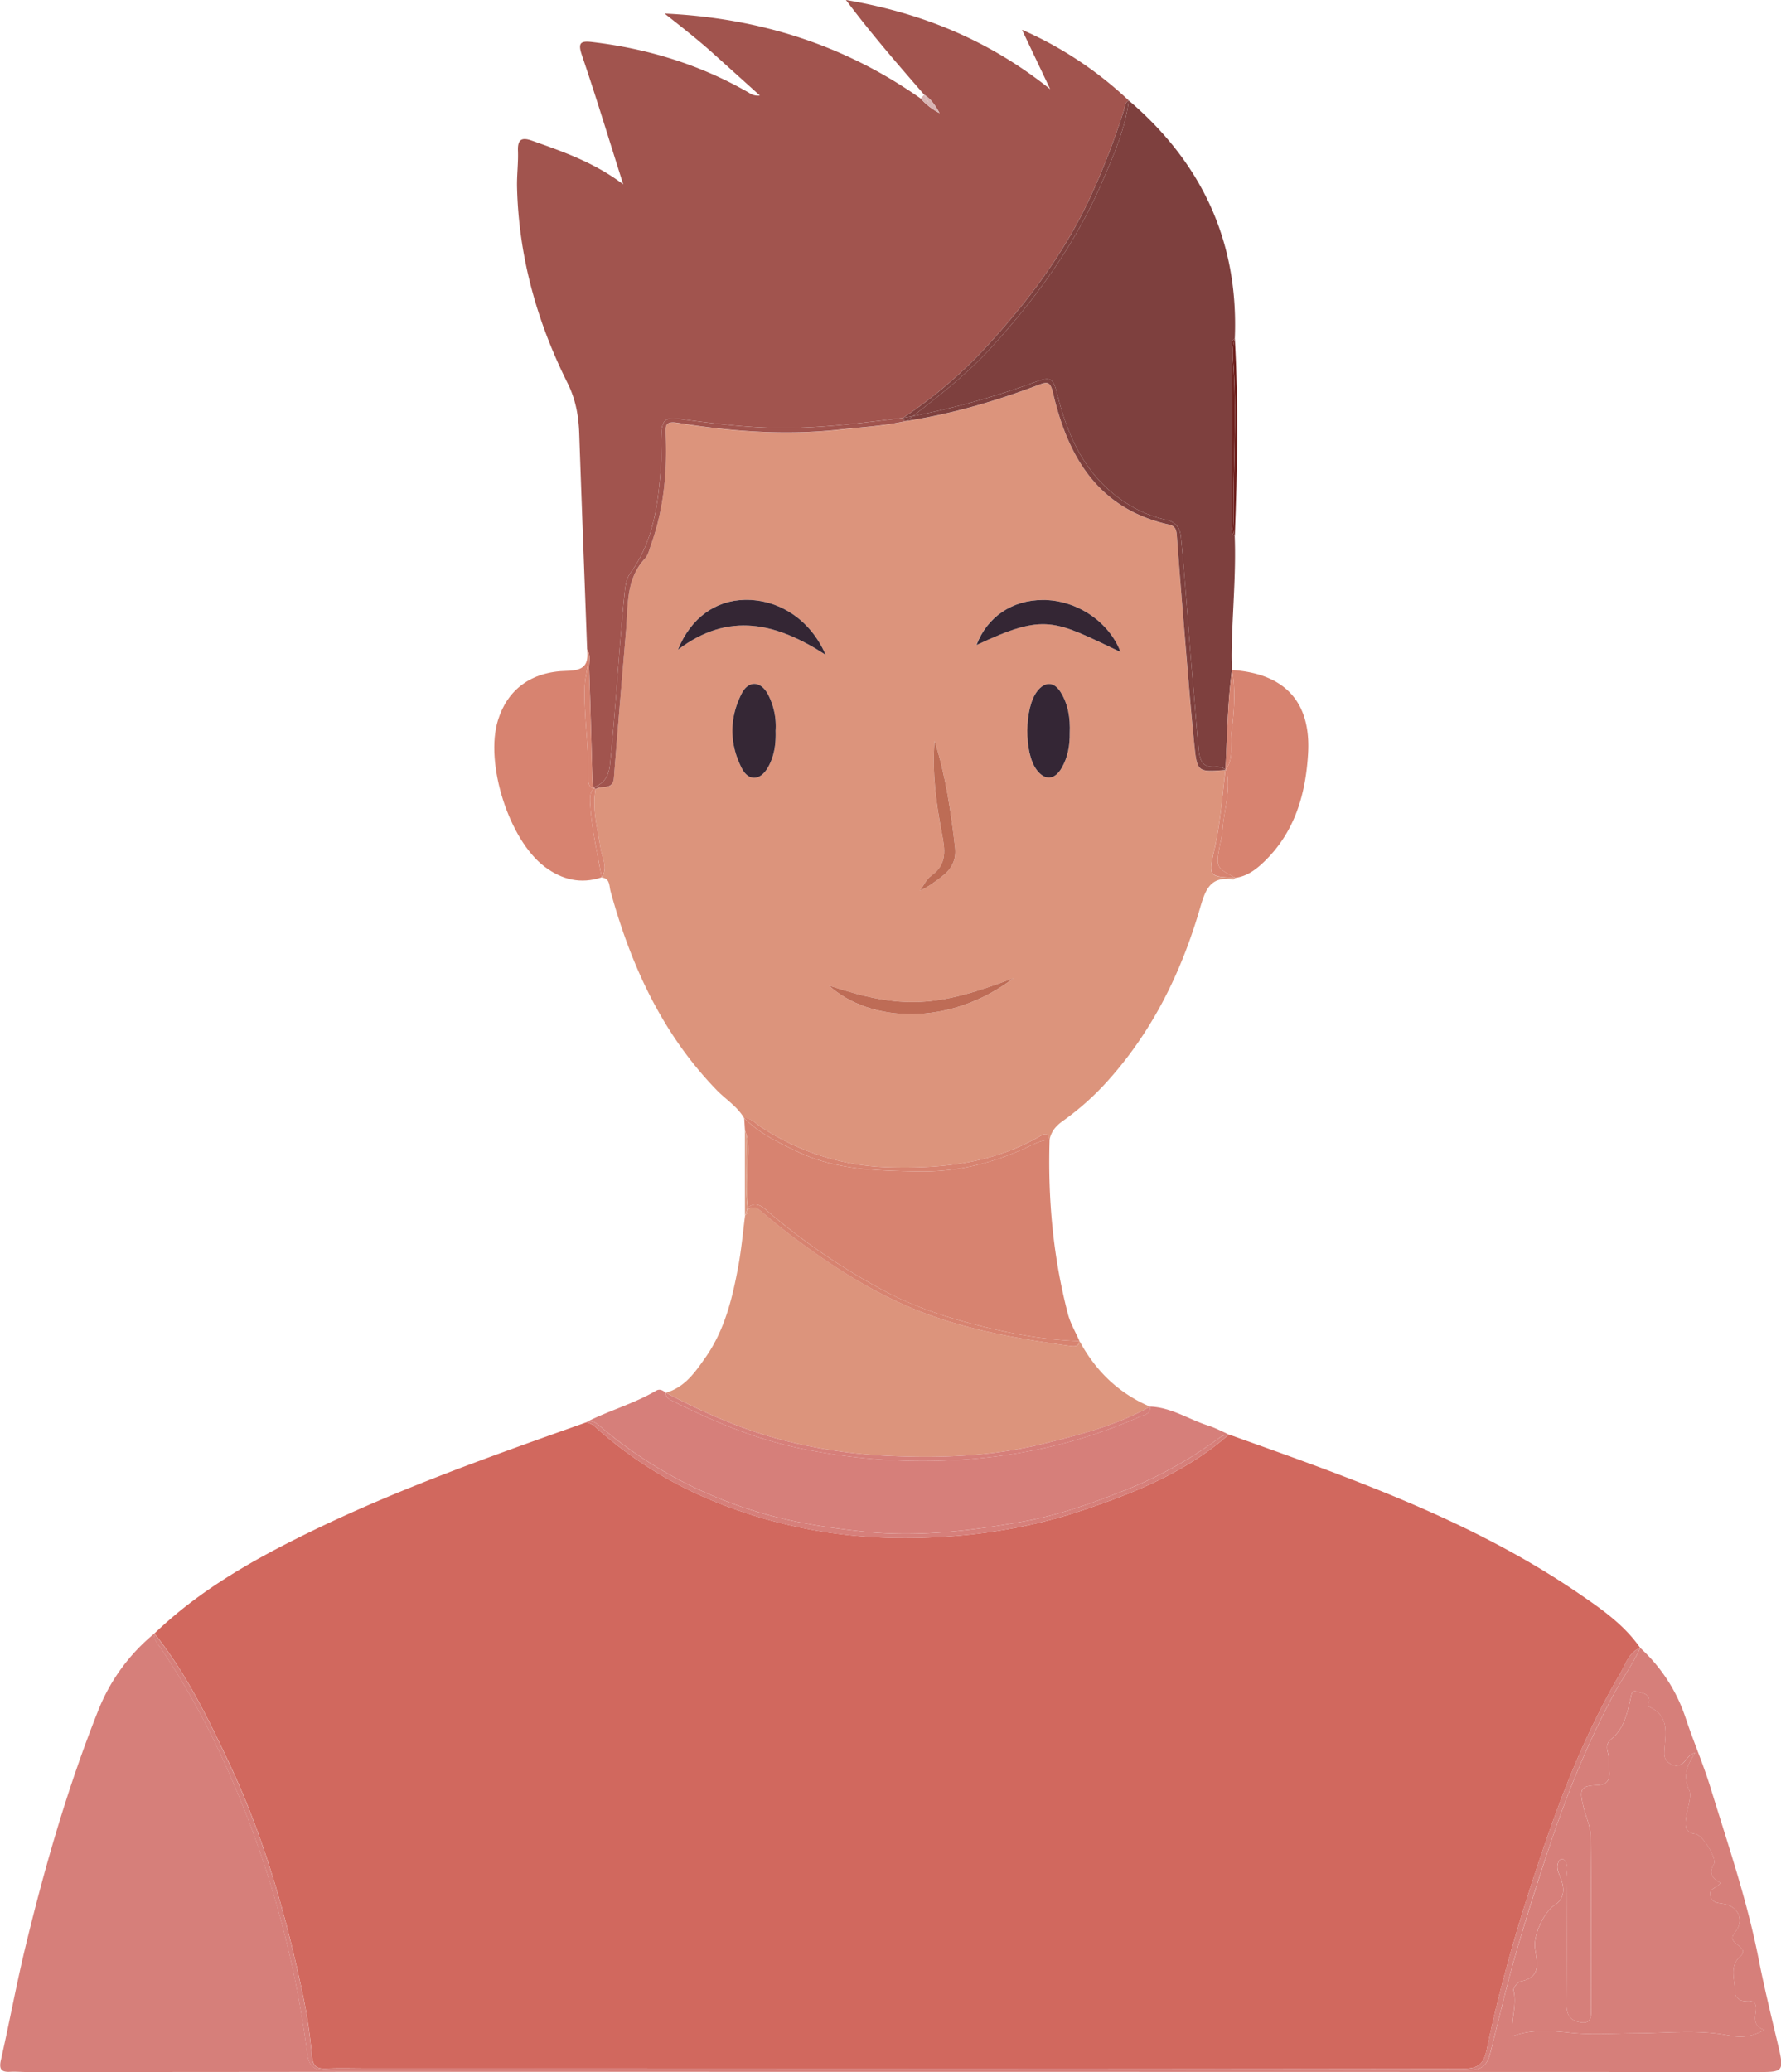 <svg id="Capa_1" data-name="Capa 1" xmlns="http://www.w3.org/2000/svg" viewBox="0 0 986.35 1146.96"><defs><style>.cls-1{fill:#d1685e;}.cls-2{fill:#dc947c;}.cls-3{fill:#a1544e;}.cls-4{fill:#d67f7a;}.cls-5{fill:#7e403e;}.cls-6{fill:#d78370;}.cls-7{fill:#6e211e;}.cls-8{fill:#d8b4b3;}.cls-9{fill:#352735;}.cls-10{fill:#342635;}.cls-11{fill:#342634;}.cls-12{fill:#be6c56;}.cls-13{fill:#bd6c55;}</style></defs><title>12</title><path class="cls-1" d="M274,1139.63a289.46,289.46,0,0,1,5.57,36.31c.53,6.31,2.9,7.41,8.26,7.18,7.29-.3,14.6-.07,21.9-.07q303.35,0,606.68.2c8.51,0,12-1.93,13.82-10.72,6.8-32.77,16-65,26.47-96.73,12.61-38.42,26.78-76.32,47.42-111.32,3-5,4.59-11.69,11.08-14.2h0c-8.8-12.74-21.33-21.42-33.76-29.93C922,879.6,854.54,856.15,787.4,832.17h0c-23.34,20.56-51.52,32-80.39,41.74C673.15,885.32,638,890,602.39,889.4a275.35,275.35,0,0,1-97.11-19.06A225.58,225.58,0,0,1,436.53,828a8.92,8.92,0,0,0-5.16-2.52h0c-51,18.16-102.19,36.08-151,59.74-31.66,15.35-62.33,32.39-88,57.09,17.75,22.19,30,47.55,42,73.08C252.9,1055.07,264.85,1096.92,274,1139.63Z" transform="translate(-106.83 -38.12)"/><path class="cls-2" d="M528.45,662.05a134.35,134.35,0,0,0,71.75,22.23C629,685,656.57,682,682,667.5c2.36-1.35,5.27-3.29,6.07,1.68h0c.84-4.6,3.4-7.73,7.28-10.49A150.22,150.22,0,0,0,719.79,637c25.15-27.74,41.24-60.48,51.58-96,3-10.32,5.67-18.08,18.34-16.05.4.07.92-.57,1.38-.87h0c-15-.66-15.12-.69-11.64-16.12,3.24-14.36,4.32-29,6-43.54-15.11,1.15-15.57,1.2-17.11-13.43-2.39-22.82-4.13-45.71-6-68.58q-2-23.87-3.74-47.75c-.23-3-.73-5.3-4.32-6.09-39-8.64-55.95-37.19-64.22-72.75-1.59-6.83-3.34-6.36-8.42-4.44-23.61,8.92-47.76,15.95-72.75,19.81-12.26,2.79-24.8,3.45-37.24,4.82-30,3.31-59.84,1-89.47-3.74-6.69-1.07-6.93,1.35-6.72,6.29.85,20.87-1,41.4-8.11,61.21-.94,2.63-1.56,5.72-3.35,7.64-10.59,11.32-9.3,25.63-10.45,39.35-2.3,27.31-4.63,54.63-6.76,82-.55,7.16-6.93,3.92-10.12,6.28-2.05,11.13,1.13,21.82,2.75,32.65.8,5.35,4.29,10.63.62,16.16h0c4.75.52,4.09,4.58,4.93,7.62,11.32,41.14,28.62,79,58.84,110.12,5.05,5.2,11.49,9.06,15.18,15.58h0C523,657.09,525.48,660.12,528.45,662.05ZM699.27,443.78c.1,6.84-1,13.46-4.46,19.45-3.9,6.75-9.39,7-13.91,1-7-9.43-6.81-34.18.35-43.46,4.19-5.44,9.21-5.46,12.89.39C698.46,428,699.6,435.77,699.27,443.78Zm-14.91-73.55c18.68-.05,36.67,12,43,28.82-36.87-17.54-41.48-21.84-79.81-3.89C653.45,379.66,667.29,370.27,684.36,370.23ZM622.5,522.94c9.12-6.41,7.68-14.6,5.91-23.83-3.22-16.72-5.41-33.64-4-50.9,6.1,19.14,9,38.9,11.31,58.81.87,7.37-2,12.37-7.52,16.52-3.7,2.79-7.38,5.6-11.92,7.62C618.33,528.38,619.83,524.83,622.5,522.94Zm45.68,56.61c-35.62,27.07-79.52,24.66-102.24,4.14C606.6,597.06,625.59,595.69,668.18,579.55ZM482.29,397.76c7.17-17.75,21-27.33,37.05-27.6,18.83-.32,36.3,10.89,44.73,30.4C537,383.07,510.67,376.27,482.29,397.76Zm35.38,65.66c-6.94-13.56-7-27.7-.13-41.3,3.81-7.55,10.7-7.16,14.66.45a37.92,37.92,0,0,1,4.17,20.07c.25,7.44-.76,14.38-4.43,20.59C527.78,470.28,521.35,470.6,517.67,463.42Z" transform="translate(-106.83 -38.12)"/><path class="cls-3" d="M433.11,408.25c.71,20.44,1.23,40.88,1.83,61.31,0,1.62,0,3.29,1,4.61.21-.21.39-.41.63-.61,5.4-2.4,7.47-6.39,8.09-12.44,3.25-31.27,4.84-62.68,8-93.95.43-4.24.77-8.4,3.37-12,12.79-17.65,15.32-38.26,16.84-59.11.41-5.59-.11-11.24.16-16.85.41-8.87,2.06-10.31,10.85-9.12,18.65,2.52,37.35,4.85,56.16,4.91,22.49.07,44.82-2.85,67.11-5.61a8,8,0,0,1,1.11-.88,252.2,252.2,0,0,0,43.29-36.79c23.32-25.19,44.07-52.29,58.8-83.84a404.1,404.1,0,0,0,19-49.08c.56-1.78.53-4,2.58-5.07h0a206.59,206.59,0,0,0-59.1-39.13l15.62,32.89c-34.11-27.22-71-42.17-113.13-49.39,14.33,19.12,28.87,35.75,43.33,52.43,3.39,2.14,5.78,5.15,8.52,10.2a35.17,35.17,0,0,1-10.47-8.08h0C574.2,62.69,526.64,48,474.89,45.62,484.26,53,493.45,60.17,502.14,68l25.53,23a8.45,8.45,0,0,1-6-1.5C494.79,74,465.79,65.08,435,61.42c-6.64-.79-8.28.25-5.87,7.35,7.84,23,14.88,46.28,22.85,71.39-16.27-12.23-33.41-18.1-50.48-24.15-5.57-2-8.07-.89-7.81,5.58.26,6.7-.67,13.43-.51,20.14.91,38.25,10.93,74.29,27.92,108.32,4.57,9.15,6.19,18.27,6.52,28.14C429,318,430.54,357.8,432,397.6,434.21,401,433,404.71,433.11,408.25Z" transform="translate(-106.83 -38.12)"/><path class="cls-3" d="M607.16,269.41c-22.29,2.76-44.62,5.68-67.11,5.61-18.81-.06-37.51-2.39-56.16-4.91-8.79-1.19-10.44.25-10.85,9.12-.27,5.61.25,11.26-.16,16.85-1.52,20.85-4.05,41.46-16.84,59.11-2.6,3.58-2.94,7.74-3.37,12-3.19,31.27-4.78,62.68-8,93.95-.62,6.05-2.69,10-8.09,12.44-.24.2-.42.4-.63.61a3.84,3.84,0,0,0,.75.76h0c3.19-2.36,9.57.88,10.12-6.28,2.13-27.33,4.46-54.65,6.76-82,1.15-13.72-.14-28,10.45-39.35,1.79-1.92,2.41-5,3.35-7.64,7.09-19.81,9-40.34,8.11-61.21-.21-4.94,0-7.36,6.72-6.29,29.63,4.78,59.46,7.05,89.47,3.74,12.44-1.37,25-2,37.24-4.82C607.45,270.72,606,270.54,607.16,269.41Z" transform="translate(-106.83 -38.12)"/><path class="cls-4" d="M1080.77,1122.41c-6.34-32.32-17-63.4-26.63-94.78-4-13-9.39-25.35-13.64-38.16a91.13,91.13,0,0,0-25.29-39.19c-4,9-9.92,16.91-14.57,25.55-14.26,26.55-25.58,54.3-35.17,82.85q-9.37,27.93-17.77,56.17c-5.81,19.69-10.47,39.63-15.46,59.49-1.71,6.81-4.57,9.65-12,9.65q-316.51-.29-633,0c-7.64,0-9.46-3.14-10.29-9.62a560.51,560.51,0,0,0-38.16-142.89c-11.66-28.32-25.64-55.56-42.87-81-1.69-2.5-4.18-4.7-3.5-8.22a104.94,104.94,0,0,0-31,42.2c-16.76,42-29.31,85.35-40,129.22-5.24,21.45-9.22,43.2-14.09,64.75-1.14,5,.18,6.77,5.13,6.51,3.08-.15,6.18.12,9.27.12q88.47,0,177-.11,391.83,0,783.65.11c11.58,0,12.33-1,9.72-12.64C1088.19,1155.77,1084.06,1139.17,1080.77,1122.41Zm-16.34,42.42c-17.1-3.36-34.45-1.27-51.74-1.19-12,0-24.25,1-36.43-.32-10.18-1.11-20.67-2.08-31.79,1.88-1.12-8.61,2.61-17,.58-25.32-.32-1.35,2.27-4.7,3.91-5,12.1-2.31,8.85-11.16,7.95-18.54-.84-7,4.74-19.65,10.9-23.69,5.21-3.4,5.58-8.3,3.68-14-1.17-3.5-3.83-7.22-.79-11.07a2.27,2.27,0,0,1,2.23-.12c3,3,1.46,6.89,1.48,10.34q.24,34.95,0,69.92c0,4.89,1.33,8.2,6.2,9.51,4.67,1.25,7.46.38,7.43-5.45-.14-32.29.16-64.59-.27-96.87-.08-5.94-2.93-11.81-4.28-17.76-2-8.88-1-10.48,7.71-10.85,5.06-.21,7.21-2.29,6.89-7.21-.23-3.62.12-7.39-.8-10.83-.85-3.18-.58-5.52,1.86-7.5,7.09-5.73,8.74-14.07,10.67-22.24.53-2.27.53-5.14,3.66-4.06,2.54.88,6.43.87,6.74,4.8.09,1.12-1.75,2.88-.14,3.6,12.38,5.54,8.65,16.24,8.45,25.78-.06,2.92,1.23,4.59,3.68,6,2.67,1.52,4.88.93,6.93-.82,1.79-1.53,2.47-4.28,6.53-5.5-4.66,7.11-7,12.88-3.3,20.83,1.51,3.27-1.24,10.33-1.89,15.69-.53,4.25-.33,7.74,5.35,8.47,3.91.51,12,13.54,10.17,16.68-3.23,5.41-.58,8.09,3.64,10.35-1.83,3-6.64,3-5.67,7.13s4.71,3.94,8,4.6c7.84,1.57,10.88,9.29,5.79,15.55-2.73,3.34-1.28,5,1.1,6.82s5,3.72,1.78,6.57c-6.51,5.83-2.72,13.11-3,19.72-.1,2.73,2.81,5.32,5.87,5,5.88-.62,6.24,2.16,5.58,6.82-.5,3.55-.74,7.49,4.88,9.15C1077,1165.65,1071.3,1166.18,1064.43,1164.83Z" transform="translate(-106.83 -38.12)"/><path class="cls-4" d="M195.87,950.5c17.23,25.45,31.21,52.69,42.87,81A560.51,560.51,0,0,1,276.9,1174.4c.83,6.48,2.65,9.63,10.29,9.62q316.51-.35,633,0c7.45,0,10.31-2.84,12-9.65,5-19.86,9.65-39.8,15.46-59.49q8.35-28.29,17.77-56.17c9.59-28.55,20.91-56.3,35.17-82.85,4.65-8.64,10.6-16.53,14.57-25.55-6.49,2.51-8.13,9.2-11.08,14.2-20.64,35-34.81,72.9-47.42,111.32-10.44,31.77-19.67,64-26.47,96.73-1.83,8.79-5.31,10.73-13.82,10.72q-303.33-.39-606.68-.2c-7.3,0-14.61-.23-21.9.07-5.36.23-7.73-.87-8.26-7.18a289.46,289.46,0,0,0-5.57-36.31c-9.16-42.71-21.11-84.56-39.68-124.27-11.94-25.53-24.21-50.89-42-73.08C191.69,945.8,194.18,948,195.87,950.5Z" transform="translate(-106.83 -38.12)"/><path class="cls-5" d="M655.52,230.79c-12.93,14.11-28,26-43.17,37.68a436.86,436.86,0,0,0,67.76-18.89c8.61-3.14,10-2.29,12.2,6.56,6.46,26.17,17.63,49.14,42.48,62.95a66.71,66.71,0,0,0,18.06,6.81c5.11,1.14,7.52,4.26,8,9.4,2.76,28.19,4.41,56.48,7,84.69,1,11.17,1.73,22.36,2.9,33.53.64,6.08,2.43,9.53,9.08,9.07a8.61,8.61,0,0,1,5.68,1.44c1-18.34,1.14-36.74,3.61-55h0c-.07-3.05-.22-6.1-.18-9.14.27-21.67,2.51-43.28,1.7-65-2.31-1.95-1.55-4.63-1.55-7.05q-.08-47.73,0-95.46c0-2.42-.76-5.1,1.6-7h0c2.17-53.59-18.25-97.1-58.74-131.65-1.93,15.81-8.35,30.26-14.51,44.6C702.57,172.93,680.8,203.17,655.52,230.79Z" transform="translate(-106.83 -38.12)"/><path class="cls-5" d="M779.83,462.59c-6.65.46-8.44-3-9.08-9.07-1.17-11.17-1.89-22.36-2.9-33.53-2.56-28.21-4.21-56.5-7-84.69-.51-5.14-2.92-8.26-8-9.4a66.71,66.71,0,0,1-18.06-6.81c-24.85-13.81-36-36.78-42.48-62.95-2.19-8.85-3.59-9.7-12.2-6.56a436.86,436.86,0,0,1-67.76,18.89q-1.74,1.32-3.46,2.66c25-3.86,49.14-10.89,72.75-19.81,5.08-1.92,6.83-2.39,8.42,4.44,8.27,35.56,25.19,64.11,64.22,72.75,3.59.79,4.09,3.05,4.32,6.09q1.75,23.88,3.74,47.75c1.92,22.87,3.66,45.76,6,68.58,1.54,14.63,2,14.58,17.11,13.43,0-.11,0-.22,0-.33A8.61,8.61,0,0,0,779.83,462.59Z" transform="translate(-106.83 -38.12)"/><path class="cls-5" d="M729.36,98.82a404.1,404.1,0,0,1-19,49.08c-14.73,31.55-35.48,58.65-58.8,83.84a252.2,252.2,0,0,1-43.29,36.79,8,8,0,0,0-1.11.88l.75-.09c1.48-.27,3-.57,4.44-.85,15.17-11.67,30.24-23.57,43.17-37.68,25.28-27.62,47.05-57.86,61.91-92.44,6.16-14.34,12.58-28.79,14.51-44.6h0C729.89,94.83,729.92,97,729.36,98.82Z" transform="translate(-106.83 -38.12)"/><path class="cls-5" d="M607.91,269.32l-.75.09c-1.12,1.13.29,1.31,1.73,1.72q1.73-1.33,3.46-2.66C610.87,268.75,609.39,269.05,607.91,269.32Z" transform="translate(-106.83 -38.12)"/><path class="cls-2" d="M595.7,843.85c29.64,1.57,59.3.72,88.44-6.44,20.51-5,41-10.21,59.57-20.68h0c-17.37-7.39-30.12-19.77-39-36.26-.53,3.13-2.7,3-5.1,2.68-31.8-4.36-63.33-9.87-92.89-23.19-22.54-10.16-43-23.73-62.64-38.63-5.33-4.05-10.47-8.34-15.6-12.63-2.33-2-4.57-3.25-7.45-1.19h0c-.06,1.34-.27,2.61-1.56,3.38-1.19,9.2-2,18.47-3.66,27.58-3.28,18-7.55,35.74-18.23,51-5.7,8.13-11.47,16.64-22,19.56,22.25,11.74,45.3,21.75,69.77,27.48A288.88,288.88,0,0,0,595.7,843.85Z" transform="translate(-106.83 -38.12)"/><path class="cls-4" d="M439.6,827.94a240.52,240.52,0,0,0,93.23,48.89c17,4.61,34.51,7.15,52.13,9.06,29.95,3.24,59.36-.36,88.65-5.59,18.83-3.36,36.88-9.63,54.69-16.67a230.41,230.41,0,0,0,53.64-29.48,10.31,10.31,0,0,1,5.46-2c-3.79-1.66-7.46-3.65-11.37-4.89-10.81-3.42-20.53-10.16-32.32-10.55.59,4-2.89,4.37-5.21,5.41-33.72,15-69.13,22.78-106,24.38a331.62,331.62,0,0,1-84.5-7.09c-24-5.18-46.47-14.72-68.36-25.65-1.92-1-4.19-1.94-4.14-4.76-1.59-1.27-3.29-2.28-5.33-1.08-12.31,7.26-26.2,11-38.83,17.5C434.88,823.76,437.25,826,439.6,827.94Z" transform="translate(-106.83 -38.12)"/><path class="cls-4" d="M436.53,828a225.58,225.58,0,0,0,68.75,42.37,275.35,275.35,0,0,0,97.11,19.06C638,890,673.15,885.32,707,873.91c28.87-9.73,57-21.18,80.39-41.74a10.31,10.31,0,0,0-5.46,2,230.41,230.41,0,0,1-53.64,29.48c-17.81,7-35.86,13.31-54.69,16.67-29.29,5.23-58.7,8.83-88.65,5.59-17.62-1.91-35.08-4.45-52.13-9.06a240.52,240.52,0,0,1-93.23-48.89c-2.35-2-4.72-4.18-8.22-2.5h0A8.92,8.92,0,0,1,436.53,828Z" transform="translate(-106.83 -38.12)"/><path class="cls-4" d="M479.68,813.78C501.57,824.71,524,834.25,548,839.43a331.62,331.62,0,0,0,84.5,7.09c36.83-1.6,72.24-9.36,106-24.38,2.32-1,5.8-1.39,5.21-5.41h0c-18.61,10.47-39.06,15.63-59.57,20.68-29.14,7.16-58.8,8-88.44,6.44a288.88,288.88,0,0,1-50.39-7.35c-24.47-5.73-47.52-15.74-69.77-27.48C475.49,811.84,477.76,812.82,479.68,813.78Z" transform="translate(-106.83 -38.12)"/><path class="cls-6" d="M520.9,688.34c.38,6.06.12,12.17.1,18.26a2.6,2.6,0,0,1,.25-.33c5.17-3.53,8.61.52,11.79,3.23a363,363,0,0,0,62.52,42.63c14.7,8,30.26,13.51,46.25,17.84,20.57,5.58,41.44,9.8,62.86,10.5-2.18-5-5.06-9.84-6.42-15.06-8.23-31.54-11.12-63.7-10.14-96.23-4.08-.06-7.59,1.68-11.15,3.38-19.5,9.28-39.67,14.41-61.66,14-22.86-.43-45.38-.75-66.58-10.86-10.66-5.08-21.25-10.13-29.73-18.63.14,2.23.27,4.46.41,6.7C522.67,671.78,520.38,680.15,520.9,688.34Z" transform="translate(-106.83 -38.12)"/><path class="cls-6" d="M615.3,686.56c22,.41,42.16-4.72,61.66-14,3.56-1.7,7.07-3.44,11.15-3.38h0c-.8-5-3.71-3-6.07-1.68C656.57,682,629,685,600.2,684.28a134.35,134.35,0,0,1-71.75-22.23c-3-1.93-5.45-5-9.46-5h0c8.48,8.5,19.07,13.55,29.73,18.63C569.92,685.81,592.44,686.13,615.3,686.56Z" transform="translate(-106.83 -38.12)"/><path class="cls-6" d="M595.56,752.13A363,363,0,0,1,533,709.5c-3.18-2.71-6.62-6.76-11.79-3.23a2.6,2.6,0,0,0-.25.33c0,.3,0,.61,0,.91h0c2.88-2.06,5.12-.76,7.45,1.19,5.13,4.29,10.27,8.58,15.6,12.63,19.62,14.9,40.1,28.47,62.64,38.63,29.56,13.32,61.09,18.83,92.89,23.19,2.4.33,4.57.45,5.1-2.68-21.42-.7-42.29-4.92-62.86-10.5C625.82,765.64,610.26,760.08,595.56,752.13Z" transform="translate(-106.83 -38.12)"/><path class="cls-6" d="M435.45,474.63c-3.1-1.1-2.91-4.35-2.84-6.82.48-16.82-2.63-33.49-1.95-50.32.27-6.65,3.3-13.1,1.35-19.89.84,8.28-1.42,11.68-11.17,11.87-20.18.38-33,10.58-38.2,27.24-7.41,23.75,6,66.22,25.8,81.15,9.49,7.16,20,9.8,31.6,5.89h0c-2.36-13.39-5.55-26.64-6.33-40.28C433.52,480.22,433.33,477.12,435.45,474.63Z" transform="translate(-106.83 -38.12)"/><path class="cls-6" d="M439.42,507.59c-1.62-10.83-4.8-21.52-2.75-32.65a6.38,6.38,0,0,1-1.22-.31c-2.12,2.49-1.93,5.59-1.74,8.84.78,13.64,4,26.89,6.33,40.28C443.71,518.22,440.22,512.94,439.42,507.59Z" transform="translate(-106.83 -38.12)"/><path class="cls-6" d="M430.66,417.49c-.68,16.83,2.43,33.5,1.95,50.32-.07,2.47-.26,5.72,2.84,6.82.14-.16.31-.31.47-.46-1-1.32-.94-3-1-4.61-.6-20.43-1.12-40.87-1.83-61.31-.13-3.54,1.1-7.3-1.1-10.65C434,404.39,430.93,410.84,430.66,417.49Z" transform="translate(-106.83 -38.12)"/><path class="cls-6" d="M435.92,474.17c-.16.15-.33.3-.47.46a6.38,6.38,0,0,0,1.22.31h0A3.84,3.84,0,0,1,435.92,474.17Z" transform="translate(-106.83 -38.12)"/><path class="cls-6" d="M788.82,444.06c-.8,6.66,1.43,14-3.17,20.08a5.58,5.58,0,0,1,.48.37c2.54,11.49-1.71,22.54-2.29,33.83a48.45,48.45,0,0,1-1.22,6.58c-2.54,13.36-2.54,13.36,8.47,19.1h0c6.45-.87,11.37-4.62,15.81-8.89,17-16.33,23.09-37.46,24.37-60,1.64-28.7-13.13-44.24-42.15-46.12h0C791.32,420.73,790.22,432.49,788.82,444.06Z" transform="translate(-106.83 -38.12)"/><path class="cls-6" d="M782.62,504.92a48.45,48.45,0,0,0,1.22-6.58c.58-11.29,4.83-22.34,2.29-33.83a5.58,5.58,0,0,0-.48-.37l-.15.22c-1.73,14.55-2.81,29.18-6,43.54-3.48,15.43-3.34,15.46,11.64,16.12C780.08,518.28,780.08,518.28,782.62,504.92Z" transform="translate(-106.83 -38.12)"/><path class="cls-6" d="M785.65,464.14c4.6-6.07,2.37-13.42,3.17-20.08,1.4-11.57,2.5-23.33.3-35-2.47,18.25-2.57,36.65-3.61,55Z" transform="translate(-106.83 -38.12)"/><path class="cls-6" d="M785.51,464c0,.11,0,.22,0,.33l.15-.22Z" transform="translate(-106.83 -38.12)"/><path class="cls-7" d="M790,242c1.81,28.24-.36,56.46-.08,84.68,0,2.75-.68,5.61.76,8.24,1.4-36.51,2.09-73,0-109.53C788.86,230.86,789.61,236.53,790,242Z" transform="translate(-106.83 -38.12)"/><path class="cls-7" d="M789.08,232.42q-.06,47.73,0,95.46c0,2.42-.76,5.1,1.55,7.05-1.44-2.63-.74-5.49-.76-8.24-.28-28.22,1.89-56.44.08-84.68-.35-5.48-1.1-11.15.72-16.61h0C788.32,227.32,789.08,230,789.08,232.42Z" transform="translate(-106.83 -38.12)"/><path class="cls-2" d="M520.11,674.44c-.18-3.56.76-7.2-.71-10.67l0,47.12h0c.88-1.22.67-2.88,1.46-4.14C519.2,696,520.66,685.2,520.11,674.44Z" transform="translate(-106.83 -38.12)"/><path class="cls-2" d="M521,707.51h0c0-.26-.06-.51-.1-.76-.79,1.26-.58,2.92-1.46,4.14C520.72,710.12,520.93,708.85,521,707.51Z" transform="translate(-106.83 -38.12)"/><path class="cls-2" d="M520.11,674.44c.55,10.76-.91,21.58.78,32.31l.11-.15c0-6.09.28-12.2-.1-18.26-.52-8.19,1.77-16.56-1.5-24.57C520.87,667.24,519.93,670.88,520.11,674.44Z" transform="translate(-106.83 -38.12)"/><path class="cls-2" d="M520.89,706.75c0,.25.05.5.1.76,0-.3,0-.61,0-.91Z" transform="translate(-106.83 -38.12)"/><path class="cls-8" d="M621.54,95.16a21.2,21.2,0,0,1-2.88-4.61l-1.95,2.12h0a7.73,7.73,0,0,1,3,.92A8.89,8.89,0,0,1,621.54,95.16Z" transform="translate(-106.83 -38.12)"/><path class="cls-8" d="M627.18,100.75c-2.74-5-5.13-8.06-8.52-10.2a21.2,21.2,0,0,0,2.88,4.61,8.89,8.89,0,0,0-1.79-1.57,7.73,7.73,0,0,0-3-.92A35.17,35.17,0,0,0,627.18,100.75Z" transform="translate(-106.83 -38.12)"/><path class="cls-9" d="M531.94,463.23c3.67-6.21,4.68-13.15,4.43-20.59a37.92,37.92,0,0,0-4.17-20.07c-4-7.61-10.85-8-14.66-.45-6.87,13.6-6.81,27.74.13,41.3C521.35,470.6,527.78,470.28,531.94,463.23Z" transform="translate(-106.83 -38.12)"/><path class="cls-10" d="M681.25,420.75c-7.16,9.28-7.36,34-.35,43.46,4.52,6.07,10,5.77,13.91-1,3.46-6,4.56-12.61,4.46-19.45.33-8-.81-15.78-5.13-22.64C690.46,415.29,685.44,415.31,681.25,420.75Z" transform="translate(-106.83 -38.12)"/><path class="cls-11" d="M727.4,399.05c-6.37-16.82-24.36-28.87-43-28.82-17.07,0-30.91,9.43-36.77,24.93C685.92,377.21,690.53,381.51,727.4,399.05Z" transform="translate(-106.83 -38.12)"/><path class="cls-11" d="M564.07,400.56c-8.43-19.51-25.9-30.72-44.73-30.4-16.09.27-29.88,9.85-37.05,27.6C510.67,376.27,537,383.07,564.07,400.56Z" transform="translate(-106.83 -38.12)"/><path class="cls-12" d="M668.18,579.55c-42.59,16.14-61.58,17.51-102.24,4.14C588.66,604.21,632.56,606.62,668.18,579.55Z" transform="translate(-106.83 -38.12)"/><path class="cls-13" d="M635.73,507c-2.32-19.91-5.21-39.67-11.31-58.81-1.42,17.26.77,34.18,4,50.9,1.77,9.23,3.21,17.42-5.91,23.83-2.67,1.89-4.17,5.44-6.21,8.22,4.54-2,8.22-4.83,11.92-7.62C633.7,519.39,636.6,514.39,635.73,507Z" transform="translate(-106.83 -38.12)"/><path class="cls-4" d="M1079.13,1152.55c.66-4.66.3-7.44-5.58-6.82-3.06.32-6-2.27-5.87-5,.25-6.61-3.54-13.89,3-19.72,3.19-2.85.64-4.74-1.78-6.57s-3.83-3.48-1.1-6.82c5.09-6.26,2-14-5.79-15.55-3.3-.66-7-.41-8-4.6s3.84-4.14,5.67-7.13c-4.22-2.26-6.87-4.94-3.64-10.35,1.87-3.14-6.26-16.17-10.17-16.68-5.68-.73-5.88-4.22-5.35-8.47.65-5.36,3.4-12.42,1.89-15.69-3.68-8-1.36-13.72,3.3-20.83-4.06,1.22-4.74,4-6.53,5.5-2.05,1.75-4.26,2.34-6.93.82-2.45-1.4-3.74-3.07-3.68-6,.2-9.54,3.93-20.24-8.45-25.78-1.61-.72.23-2.48.14-3.6-.31-3.93-4.2-3.92-6.74-4.8-3.13-1.08-3.13,1.79-3.66,4.06-1.93,8.17-3.58,16.51-10.67,22.24-2.44,2-2.71,4.32-1.86,7.5.92,3.44.57,7.21.8,10.83.32,4.92-1.83,7-6.89,7.21-8.71.37-9.72,2-7.71,10.85,1.35,5.95,4.2,11.82,4.28,17.76.43,32.28.13,64.58.27,96.87,0,5.83-2.76,6.7-7.43,5.45-4.87-1.31-6.24-4.62-6.2-9.51q.29-35,0-69.92c0-3.45,1.53-7.33-1.48-10.34a2.27,2.27,0,0,0-2.23.12c-3,3.85-.38,7.57.79,11.07,1.9,5.68,1.53,10.58-3.68,14-6.16,4-11.74,16.73-10.9,23.69.9,7.38,4.15,16.23-7.95,18.54-1.64.31-4.23,3.66-3.91,5,2,8.35-1.7,16.71-.58,25.32,11.12-4,21.61-3,31.79-1.88,12.18,1.32,24.4.36,36.43.32,17.29-.08,34.64-2.17,51.74,1.19,6.87,1.35,12.52.82,19.58-3.13C1078.39,1160,1078.63,1156.1,1079.13,1152.55Z" transform="translate(-106.83 -38.12)"/></svg>